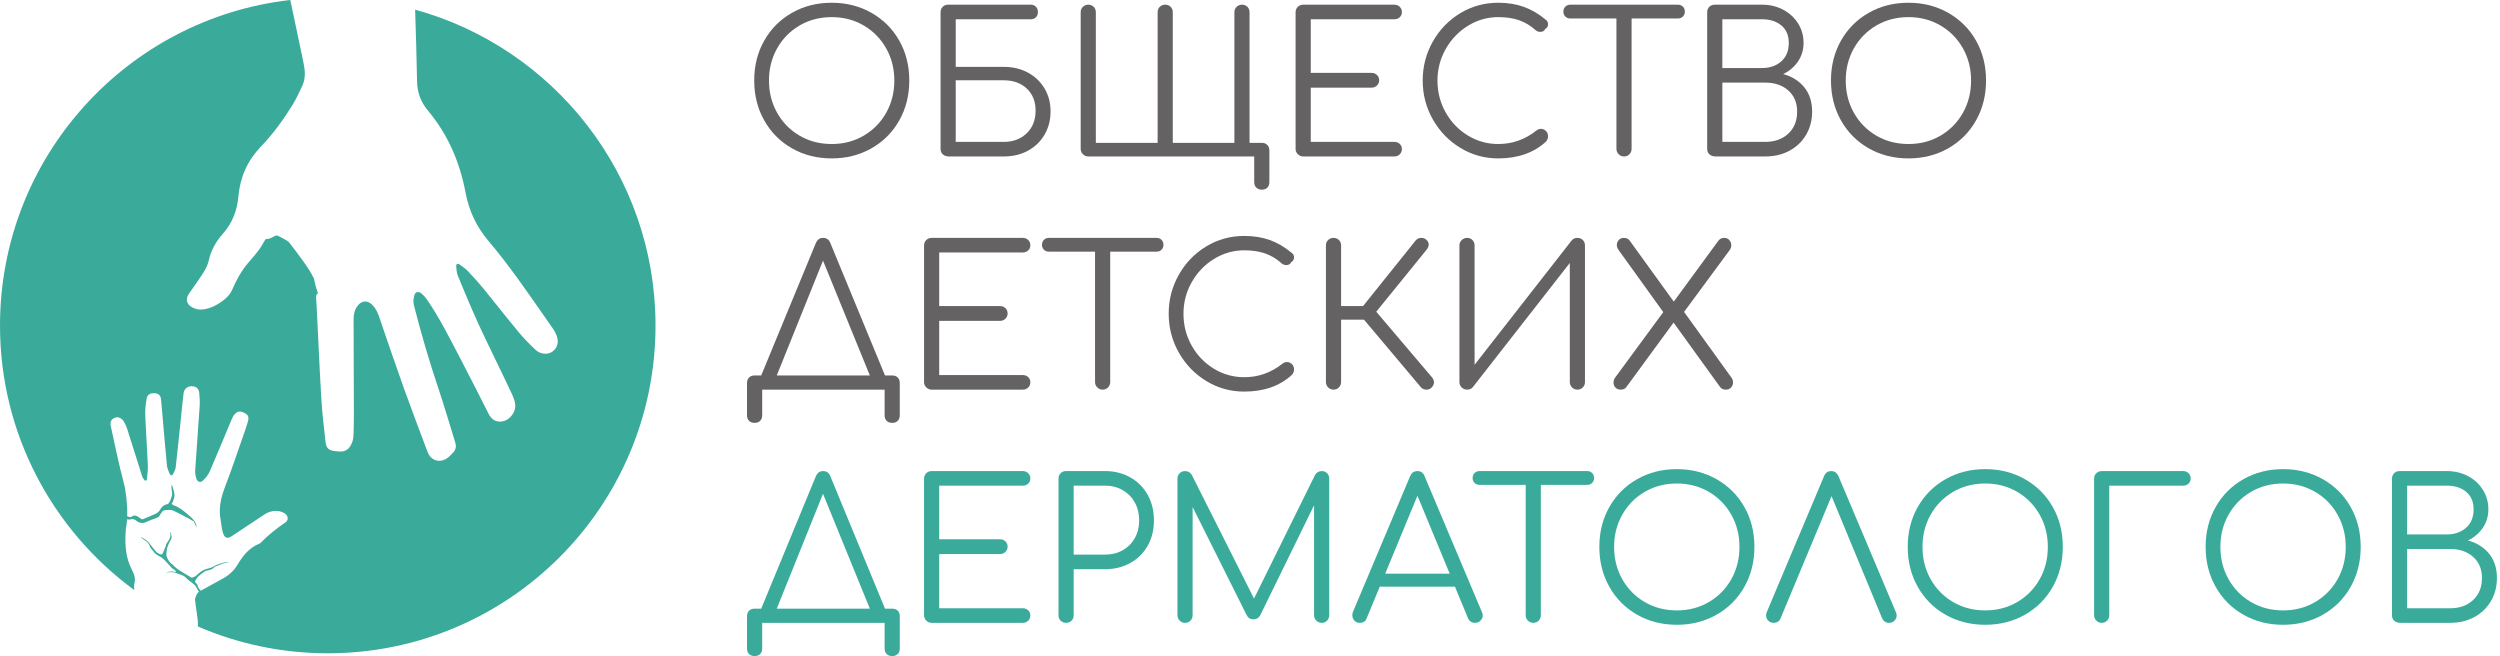 <svg width="541" height="142" viewBox="0 0 541 142" fill="none" xmlns="http://www.w3.org/2000/svg">
<g clip-path="url(#clip0_53_3)">
<path d="M186.907 29.357C188.968 28.152 190.587 26.506 191.766 24.415C192.943 22.328 193.531 19.994 193.531 17.414C193.531 14.863 192.943 12.543 191.766 10.454C190.587 8.366 188.968 6.719 186.907 5.514C184.847 4.308 182.542 3.706 179.991 3.706C177.41 3.706 175.091 4.308 173.031 5.514C170.97 6.719 169.351 8.366 168.174 10.454C166.996 12.543 166.407 14.863 166.407 17.414C166.407 19.994 166.996 22.328 168.174 24.415C169.351 26.506 170.97 28.152 173.031 29.357C175.091 30.563 177.41 31.165 179.991 31.165C182.542 31.165 184.847 30.563 186.907 29.357ZM171.37 32.092C168.818 30.633 166.82 28.621 165.378 26.056C163.932 23.491 163.211 20.611 163.211 17.414C163.211 14.219 163.932 11.345 165.378 8.793C166.82 6.243 168.818 4.238 171.37 2.78C173.92 1.323 176.794 0.594 179.991 0.594C183.158 0.594 186.024 1.323 188.59 2.78C191.155 4.238 193.159 6.243 194.603 8.793C196.047 11.345 196.77 14.219 196.77 17.414C196.77 20.611 196.047 23.491 194.603 26.056C193.159 28.621 191.155 30.633 188.59 32.092C186.024 33.548 183.158 34.277 179.991 34.277C176.794 34.277 173.92 33.548 171.37 32.092Z" fill="#656263"/>
<path d="M222.168 28.853C223.456 27.62 224.102 25.994 224.102 23.975C224.102 21.956 223.463 20.352 222.188 19.16C220.912 17.969 219.251 17.373 217.206 17.373H206.819V30.704H217.206C219.224 30.704 220.878 30.087 222.168 28.853ZM222.442 15.712C223.968 16.54 225.167 17.681 226.036 19.139C226.904 20.597 227.34 22.251 227.34 24.101C227.34 25.98 226.904 27.662 226.036 29.148C225.167 30.633 223.968 31.79 222.442 32.616C220.912 33.444 219.168 33.857 217.206 33.857H205.39C204.828 33.857 204.38 33.71 204.043 33.416C203.707 33.121 203.539 32.722 203.539 32.217V2.654C203.539 2.178 203.692 1.786 204.002 1.477C204.31 1.169 204.702 1.014 205.178 1.014H223.092C223.512 1.014 223.871 1.162 224.166 1.457C224.459 1.75 224.607 2.135 224.607 2.613C224.607 3.089 224.459 3.467 224.166 3.747C223.871 4.027 223.512 4.169 223.092 4.169H206.819V14.47H217.206C219.168 14.47 220.912 14.884 222.442 15.712Z" fill="#656263"/>
<path d="M274.25 31.376C274.545 31.685 274.691 32.076 274.691 32.553V39.407C274.691 39.912 274.545 40.311 274.25 40.607C273.955 40.901 273.557 41.048 273.053 41.048C272.574 41.048 272.182 40.901 271.874 40.607C271.565 40.311 271.411 39.912 271.411 39.407V33.857H235.499C235.051 33.857 234.665 33.695 234.342 33.373C234.019 33.05 233.859 32.665 233.859 32.216V2.653C233.859 2.177 234.019 1.785 234.342 1.476C234.665 1.168 235.051 1.013 235.499 1.013C235.975 1.013 236.367 1.168 236.675 1.476C236.985 1.785 237.139 2.177 237.139 2.653V30.912H250.511V2.653C250.511 2.177 250.666 1.785 250.974 1.476C251.283 1.168 251.674 1.013 252.151 1.013C252.627 1.013 253.021 1.168 253.33 1.476C253.637 1.785 253.791 2.177 253.791 2.653V30.912H267.122V2.653C267.122 2.177 267.285 1.785 267.606 1.476C267.929 1.168 268.314 1.013 268.762 1.013C269.238 1.013 269.631 1.168 269.941 1.476C270.247 1.785 270.402 2.177 270.402 2.653V30.912H273.053C273.557 30.912 273.955 31.068 274.25 31.376Z" fill="#656263"/>
<path d="M280.85 33.374C280.527 33.051 280.367 32.666 280.367 32.217V2.654C280.367 2.178 280.527 1.786 280.85 1.477C281.173 1.169 281.559 1.014 282.006 1.014H301.729C302.206 1.014 302.598 1.169 302.906 1.477C303.215 1.786 303.37 2.165 303.37 2.613C303.37 3.062 303.215 3.433 302.906 3.727C302.598 4.022 302.206 4.169 301.729 4.169H283.647V15.775H296.809C297.285 15.775 297.678 15.929 297.987 16.238C298.294 16.546 298.45 16.925 298.45 17.373C298.45 17.822 298.287 18.2 297.966 18.509C297.643 18.817 297.258 18.971 296.809 18.971H283.647V30.704H301.729C302.206 30.704 302.598 30.851 302.906 31.145C303.215 31.439 303.37 31.812 303.37 32.26C303.37 32.707 303.215 33.087 302.906 33.395C302.598 33.704 302.206 33.857 301.729 33.857H282.006C281.559 33.857 281.173 33.696 280.85 33.374Z" fill="#656263"/>
<path d="M316.03 32.007C313.534 30.492 311.551 28.447 310.079 25.867C308.608 23.288 307.871 20.47 307.871 17.414C307.871 14.387 308.6 11.584 310.059 9.004C311.515 6.424 313.492 4.378 315.988 2.864C318.483 1.35 321.23 0.594 324.231 0.594C326.248 0.594 328.084 0.888 329.738 1.476C331.394 2.066 332.991 3.006 334.532 4.295C334.842 4.519 334.995 4.842 334.995 5.262C334.995 5.486 334.939 5.688 334.827 5.871C334.715 6.054 334.56 6.186 334.364 6.271C334.308 6.467 334.182 6.622 333.986 6.734C333.788 6.846 333.579 6.902 333.355 6.902C332.935 6.902 332.583 6.775 332.303 6.522C331.211 5.542 330.018 4.827 328.73 4.378C327.44 3.93 325.94 3.706 324.231 3.706C321.875 3.706 319.688 4.33 317.67 5.576C315.651 6.824 314.046 8.499 312.854 10.602C311.663 12.704 311.067 14.975 311.067 17.414C311.067 19.91 311.656 22.209 312.834 24.311C314.011 26.414 315.61 28.082 317.627 29.315C319.646 30.55 321.846 31.165 324.231 31.165C327.286 31.165 330.047 30.185 332.514 28.222C332.823 27.998 333.13 27.886 333.439 27.886C333.859 27.886 334.224 28.032 334.532 28.327C334.842 28.621 334.995 29.006 334.995 29.483C334.995 29.933 334.842 30.324 334.532 30.66C331.898 33.072 328.462 34.277 324.231 34.277C321.258 34.277 318.524 33.521 316.03 32.007Z" fill="#656263"/>
<path d="M364.179 1.435C364.459 1.715 364.6 2.079 364.6 2.527C364.6 2.949 364.459 3.301 364.179 3.579C363.898 3.859 363.534 4.001 363.086 4.001H353.076V32.217C353.076 32.666 352.923 33.051 352.615 33.374C352.306 33.696 351.914 33.857 351.438 33.857C350.988 33.857 350.603 33.696 350.282 33.374C349.958 33.051 349.796 32.666 349.796 32.217V4.001H339.831C339.382 4.001 339.016 3.859 338.736 3.579C338.456 3.301 338.316 2.949 338.316 2.527C338.316 2.079 338.456 1.715 338.736 1.435C339.016 1.155 339.382 1.014 339.831 1.014H363.086C363.534 1.014 363.898 1.155 364.179 1.435Z" fill="#656263"/>
<path d="M382.006 30.704C384.054 30.704 385.714 30.108 386.99 28.916C388.266 27.725 388.903 26.134 388.903 24.144C388.903 22.238 388.266 20.715 386.99 19.58C385.714 18.444 384.054 17.877 382.006 17.877H372.714V30.704H382.006ZM381.291 14.723C383.002 14.723 384.396 14.24 385.476 13.273C386.555 12.305 387.095 10.981 387.095 9.299C387.095 7.674 386.562 6.413 385.498 5.514C384.431 4.618 383.03 4.169 381.291 4.169H372.714V14.723H381.291ZM369.938 33.416C369.602 33.121 369.434 32.722 369.434 32.217V2.654C369.434 2.178 369.587 1.786 369.895 1.477C370.204 1.169 370.596 1.014 371.072 1.014H381.291C382.974 1.014 384.495 1.371 385.854 2.086C387.214 2.801 388.292 3.79 389.092 5.051C389.892 6.313 390.291 7.729 390.291 9.299C390.291 10.784 389.892 12.116 389.092 13.293C388.292 14.47 387.222 15.382 385.875 16.027C387.81 16.561 389.338 17.52 390.459 18.908C391.58 20.295 392.142 22.041 392.142 24.144C392.142 26.021 391.707 27.697 390.838 29.168C389.968 30.64 388.77 31.79 387.242 32.616C385.714 33.444 383.968 33.857 382.006 33.857H371.284C370.723 33.857 370.275 33.71 369.938 33.416Z" fill="#656263"/>
<path d="M419.919 29.357C421.98 28.152 423.599 26.506 424.777 24.415C425.953 22.328 426.543 19.994 426.543 17.414C426.543 14.863 425.953 12.543 424.777 10.454C423.599 8.366 421.98 6.719 419.919 5.514C417.859 4.308 415.553 3.706 413.003 3.706C410.421 3.706 408.103 4.308 406.043 5.514C403.981 6.719 402.363 8.366 401.184 10.454C400.008 12.543 399.419 14.863 399.419 17.414C399.419 19.994 400.008 22.328 401.184 24.415C402.363 26.506 403.981 28.152 406.043 29.357C408.103 30.563 410.421 31.165 413.003 31.165C415.553 31.165 417.859 30.563 419.919 29.357ZM404.381 32.092C401.829 30.633 399.832 28.621 398.389 26.056C396.944 23.491 396.223 20.611 396.223 17.414C396.223 14.219 396.944 11.345 398.389 8.793C399.832 6.243 401.829 4.238 404.381 2.78C406.932 1.323 409.805 0.594 413.003 0.594C416.169 0.594 419.036 1.323 421.601 2.78C424.167 4.238 426.171 6.243 427.615 8.793C429.059 11.345 429.781 14.219 429.781 17.414C429.781 20.611 429.059 23.491 427.615 26.056C426.171 28.621 424.167 30.633 421.601 32.092C419.036 33.548 416.169 34.277 413.003 34.277C409.805 34.277 406.932 33.548 404.381 32.092Z" fill="#656263"/>
<path d="M168.091 81.249H188.234L178.099 56.396L168.091 81.249ZM194.268 81.691C194.563 81.986 194.71 82.384 194.71 82.889V89.87C194.71 90.375 194.563 90.774 194.268 91.069C193.974 91.363 193.574 91.511 193.07 91.511C192.564 91.511 192.166 91.363 191.871 91.069C191.576 90.774 191.43 90.375 191.43 89.87V84.319H164.938V89.87C164.938 90.375 164.788 90.774 164.495 91.069C164.2 91.363 163.802 91.511 163.296 91.511C162.791 91.511 162.394 91.363 162.099 91.069C161.803 90.774 161.656 90.375 161.656 89.87V82.889C161.656 82.384 161.803 81.986 162.099 81.691C162.394 81.396 162.791 81.249 163.296 81.249H164.727L176.543 52.612C176.88 51.855 177.398 51.477 178.099 51.477C178.884 51.477 179.416 51.855 179.696 52.612L191.514 81.249H193.07C193.574 81.249 193.974 81.396 194.268 81.691Z" fill="#656263"/>
<path d="M200.449 83.837C200.125 83.514 199.965 83.128 199.965 82.679V53.116C199.965 52.64 200.125 52.248 200.449 51.939C200.77 51.631 201.157 51.477 201.605 51.477H221.328C221.804 51.477 222.196 51.631 222.505 51.939C222.813 52.248 222.968 52.627 222.968 53.075C222.968 53.524 222.813 53.895 222.505 54.189C222.196 54.483 221.804 54.631 221.328 54.631H203.245V66.238H216.406C216.884 66.238 217.277 66.391 217.585 66.7C217.893 67.008 218.048 67.387 218.048 67.835C218.048 68.284 217.886 68.662 217.564 68.97C217.241 69.279 216.856 69.433 216.406 69.433H203.245V81.166H221.328C221.804 81.166 222.196 81.313 222.505 81.607C222.813 81.902 222.968 82.274 222.968 82.722C222.968 83.17 222.813 83.549 222.505 83.857C222.196 84.166 221.804 84.319 221.328 84.319H201.605C201.157 84.319 200.77 84.158 200.449 83.837Z" fill="#656263"/>
<path d="M251.351 51.898C251.631 52.178 251.772 52.542 251.772 52.99C251.772 53.41 251.631 53.762 251.351 54.042C251.07 54.322 250.706 54.462 250.258 54.462H240.248V82.679C240.248 83.128 240.095 83.514 239.786 83.837C239.478 84.158 239.086 84.319 238.61 84.319C238.16 84.319 237.775 84.158 237.452 83.837C237.13 83.514 236.968 83.128 236.968 82.679V54.462H227.003C226.554 54.462 226.188 54.322 225.908 54.042C225.628 53.762 225.488 53.41 225.488 52.99C225.488 52.542 225.628 52.178 225.908 51.898C226.188 51.618 226.554 51.477 227.003 51.477H250.258C250.706 51.477 251.07 51.618 251.351 51.898Z" fill="#656263"/>
<path d="M261.065 82.469C258.569 80.955 256.586 78.91 255.116 76.33C253.644 73.751 252.906 70.933 252.906 67.877C252.906 64.85 253.636 62.046 255.094 59.467C256.552 56.887 258.528 54.84 261.024 53.327C263.518 51.813 266.265 51.056 269.266 51.056C271.284 51.056 273.12 51.351 274.774 51.939C276.429 52.528 278.026 53.468 279.568 54.757C279.877 54.981 280.03 55.304 280.03 55.725C280.03 55.949 279.974 56.152 279.862 56.334C279.75 56.516 279.596 56.649 279.4 56.733C279.344 56.93 279.218 57.084 279.021 57.196C278.825 57.308 278.616 57.364 278.392 57.364C277.97 57.364 277.618 57.238 277.338 56.985C276.246 56.004 275.054 55.29 273.765 54.84C272.476 54.392 270.976 54.168 269.266 54.168C266.91 54.168 264.725 54.792 262.705 56.04C260.686 57.287 259.081 58.962 257.89 61.064C256.698 63.167 256.104 65.438 256.104 67.877C256.104 70.373 256.692 72.671 257.869 74.774C259.048 76.877 260.645 78.545 262.664 79.778C264.681 81.012 266.882 81.628 269.266 81.628C272.321 81.628 275.082 80.648 277.55 78.684C277.858 78.46 278.166 78.348 278.474 78.348C278.894 78.348 279.26 78.495 279.568 78.79C279.877 79.084 280.03 79.469 280.03 79.946C280.03 80.395 279.877 80.787 279.568 81.123C276.933 83.534 273.498 84.74 269.266 84.74C266.293 84.74 263.561 83.983 261.065 82.469Z" fill="#656263"/>
<path d="M310.31 82.722C310.31 83.142 310.127 83.534 309.763 83.899C309.483 84.18 309.119 84.319 308.671 84.319C308.192 84.319 307.8 84.152 307.492 83.814L295.172 69.18H290.21V82.679C290.21 83.128 290.055 83.514 289.746 83.837C289.438 84.158 289.046 84.319 288.568 84.319C288.12 84.319 287.734 84.158 287.412 83.837C287.09 83.514 286.93 83.128 286.93 82.679V53.116C286.93 52.64 287.09 52.248 287.412 51.939C287.734 51.631 288.12 51.477 288.568 51.477C289.046 51.477 289.438 51.631 289.746 51.939C290.055 52.248 290.21 52.64 290.21 53.116V66.238H294.96L306.399 51.981C306.707 51.645 307.1 51.477 307.576 51.477C308.024 51.477 308.39 51.618 308.671 51.898C309.007 52.178 309.174 52.528 309.174 52.949C309.174 53.284 309.02 53.649 308.712 54.042L297.82 67.456L309.932 81.713C310.183 82.049 310.31 82.384 310.31 82.722Z" fill="#656263"/>
<path d="M340.188 83.837C339.867 83.514 339.706 83.128 339.706 82.679V56.902L318.722 83.772C318.61 83.941 318.434 84.075 318.195 84.172C317.956 84.271 317.727 84.319 317.502 84.319C317.024 84.319 316.624 84.158 316.303 83.837C315.98 83.514 315.82 83.128 315.82 82.679V53.116C315.82 52.668 315.98 52.283 316.303 51.96C316.624 51.639 317.024 51.477 317.502 51.477C317.951 51.477 318.328 51.631 318.636 51.939C318.946 52.248 319.1 52.64 319.1 53.116V78.936L340.084 52.066C340.392 51.673 340.812 51.477 341.344 51.477C341.822 51.477 342.215 51.631 342.523 51.939C342.831 52.248 342.986 52.64 342.986 53.116V82.679C342.986 83.128 342.831 83.514 342.523 83.837C342.215 84.158 341.822 84.319 341.344 84.319C340.898 84.319 340.511 84.158 340.188 83.837Z" fill="#656263"/>
<path d="M375.029 82.722C375.029 83.17 374.889 83.549 374.609 83.857C374.329 84.166 373.951 84.319 373.473 84.319C372.912 84.319 372.492 84.124 372.212 83.731L362.161 69.811L351.9 83.814C351.62 84.152 351.228 84.319 350.724 84.319C350.247 84.319 349.868 84.172 349.588 83.878C349.307 83.584 349.168 83.226 349.168 82.805C349.168 82.384 349.293 82.007 349.547 81.67L359.933 67.541L350.219 54.042C349.995 53.678 349.883 53.342 349.883 53.033C349.883 52.612 350.021 52.248 350.303 51.939C350.583 51.631 350.948 51.477 351.397 51.477C351.956 51.477 352.377 51.673 352.659 52.066L362.204 65.27L371.876 52.066C372.184 51.673 372.605 51.477 373.137 51.477C373.585 51.477 373.951 51.639 374.231 51.96C374.509 52.283 374.651 52.654 374.651 53.075C374.651 53.439 374.553 53.762 374.356 54.042L364.432 67.499L374.651 81.67C374.903 82.007 375.029 82.357 375.029 82.722Z" fill="#656263"/>
<path d="M168.091 131.712H188.234L178.099 106.86L168.091 131.712ZM194.268 132.154C194.563 132.449 194.71 132.848 194.71 133.352V140.334C194.71 140.839 194.563 141.238 194.268 141.532C193.974 141.827 193.574 141.974 193.07 141.974C192.564 141.974 192.166 141.827 191.871 141.532C191.576 141.238 191.43 140.839 191.43 140.334V134.783H164.938V140.334C164.938 140.839 164.788 141.238 164.495 141.532C164.2 141.827 163.802 141.974 163.296 141.974C162.791 141.974 162.394 141.827 162.099 141.532C161.803 141.238 161.656 140.839 161.656 140.334V133.352C161.656 132.848 161.803 132.449 162.099 132.154C162.394 131.86 162.791 131.712 163.296 131.712H164.727L176.543 103.076C176.88 102.318 177.398 101.94 178.099 101.94C178.884 101.94 179.416 102.318 179.696 103.076L191.514 131.712H193.07C193.574 131.712 193.974 131.86 194.268 132.154Z" fill="#3AAB9B"/>
<path d="M200.449 134.299C200.125 133.976 199.965 133.591 199.965 133.142V103.58C199.965 103.103 200.125 102.711 200.449 102.402C200.77 102.094 201.157 101.94 201.605 101.94H221.328C221.804 101.94 222.196 102.094 222.505 102.402C222.813 102.711 222.968 103.09 222.968 103.538C222.968 103.987 222.813 104.358 222.505 104.652C222.196 104.947 221.804 105.094 221.328 105.094H203.245V116.701H216.406C216.884 116.701 217.277 116.854 217.585 117.163C217.893 117.472 218.048 117.85 218.048 118.298C218.048 118.748 217.886 119.125 217.564 119.434C217.241 119.743 216.856 119.896 216.406 119.896H203.245V131.629H221.328C221.804 131.629 222.196 131.776 222.505 132.071C222.813 132.365 222.968 132.737 222.968 133.185C222.968 133.633 222.813 134.012 222.505 134.321C222.196 134.629 221.804 134.783 221.328 134.783H201.605C201.157 134.783 200.77 134.622 200.449 134.299Z" fill="#3AAB9B"/>
<path d="M239.113 120.022C240.543 120.022 241.819 119.707 242.94 119.076C244.061 118.446 244.937 117.569 245.568 116.448C246.199 115.327 246.515 114.051 246.515 112.621C246.515 111.164 246.199 109.866 245.568 108.731C244.937 107.595 244.061 106.706 242.94 106.061C241.819 105.417 240.543 105.094 239.113 105.094H232.342V120.022H239.113ZM229.525 134.321C229.217 134.012 229.062 133.621 229.062 133.142V103.58C229.062 103.103 229.217 102.711 229.525 102.402C229.834 102.094 230.227 101.94 230.703 101.94H239.113C241.16 101.94 242.989 102.396 244.601 103.306C246.213 104.218 247.467 105.48 248.365 107.092C249.261 108.704 249.71 110.547 249.71 112.621C249.71 114.668 249.261 116.49 248.365 118.087C247.467 119.686 246.213 120.934 244.601 121.831C242.989 122.728 241.16 123.176 239.113 123.176H232.342V133.142C232.342 133.621 232.188 134.012 231.88 134.321C231.571 134.629 231.179 134.783 230.703 134.783C230.227 134.783 229.834 134.629 229.525 134.321Z" fill="#3AAB9B"/>
<path d="M287.181 102.402C287.489 102.711 287.643 103.103 287.643 103.58V133.142C287.643 133.591 287.489 133.976 287.181 134.299C286.873 134.622 286.494 134.783 286.046 134.783C285.567 134.783 285.17 134.622 284.846 134.299C284.525 133.976 284.363 133.591 284.363 133.142V109.342L272.674 133.227C272.337 133.759 271.859 134.026 271.242 134.026C270.542 134.026 270.037 133.688 269.73 133.017L258.081 109.719V133.142C258.081 133.591 257.926 133.976 257.618 134.299C257.309 134.622 256.917 134.783 256.441 134.783C255.993 134.783 255.606 134.622 255.285 134.299C254.961 133.976 254.801 133.591 254.801 133.142V103.58C254.801 103.103 254.961 102.711 255.285 102.402C255.606 102.094 255.993 101.94 256.441 101.94C257.085 101.94 257.575 102.22 257.913 102.782L271.369 129.526L284.573 102.782C284.91 102.22 285.399 101.94 286.046 101.94C286.494 101.94 286.873 102.094 287.181 102.402Z" fill="#3AAB9B"/>
<path d="M313.716 124.144L306.735 107.28L299.755 124.144H313.716ZM320.864 133.142C320.864 133.591 320.703 133.976 320.382 134.299C320.059 134.622 319.674 134.783 319.226 134.783C318.496 134.783 317.978 134.447 317.67 133.774L314.851 126.961H298.576L295.76 133.774C295.535 134.447 295.03 134.783 294.246 134.783C293.77 134.783 293.384 134.622 293.09 134.299C292.795 133.976 292.648 133.591 292.648 133.142C292.648 132.862 292.69 132.624 292.775 132.427L305.138 103.076C305.446 102.318 305.979 101.94 306.735 101.94C307.492 101.94 308.01 102.318 308.291 103.076L320.696 132.47C320.808 132.667 320.864 132.891 320.864 133.142Z" fill="#3AAB9B"/>
<path d="M344.54 102.361C344.82 102.641 344.96 103.006 344.96 103.454C344.96 103.874 344.82 104.225 344.54 104.506C344.258 104.785 343.894 104.926 343.446 104.926H333.437V133.142C333.437 133.591 333.284 133.976 332.974 134.299C332.666 134.622 332.274 134.783 331.797 134.783C331.348 134.783 330.962 134.622 330.641 134.299C330.318 133.976 330.157 133.591 330.157 133.142V104.926H320.19C319.741 104.926 319.377 104.785 319.097 104.506C318.817 104.225 318.676 103.874 318.676 103.454C318.676 103.006 318.817 102.641 319.097 102.361C319.377 102.081 319.741 101.94 320.19 101.94H343.446C343.894 101.94 344.258 102.081 344.54 102.361Z" fill="#3AAB9B"/>
<path d="M369.794 130.283C371.855 129.079 373.474 127.431 374.652 125.342C375.83 123.254 376.418 120.92 376.418 118.34C376.418 115.79 375.83 113.469 374.652 111.381C373.474 109.292 371.855 107.645 369.794 106.439C367.734 105.235 365.428 104.632 362.878 104.632C360.296 104.632 357.978 105.235 355.918 106.439C353.856 107.645 352.238 109.292 351.06 111.381C349.883 113.469 349.294 115.79 349.294 118.34C349.294 120.92 349.883 123.254 351.06 125.342C352.238 127.431 353.856 129.079 355.918 130.283C357.978 131.489 360.296 132.092 362.878 132.092C365.428 132.092 367.734 131.489 369.794 130.283ZM354.256 133.017C351.704 131.559 349.707 129.547 348.264 126.982C346.819 124.417 346.098 121.537 346.098 118.34C346.098 115.145 346.819 112.271 348.264 109.719C349.707 107.168 351.704 105.165 354.256 103.706C356.807 102.249 359.68 101.52 362.878 101.52C366.044 101.52 368.911 102.249 371.476 103.706C374.042 105.165 376.046 107.168 377.49 109.719C378.934 112.271 379.656 115.145 379.656 118.34C379.656 121.537 378.934 124.417 377.49 126.982C376.046 129.547 374.042 131.559 371.476 133.017C368.911 134.474 366.044 135.203 362.878 135.203C359.68 135.203 356.807 134.474 354.256 133.017Z" fill="#3AAB9B"/>
<path d="M410.436 133.185C410.436 133.606 410.281 133.976 409.972 134.299C409.664 134.622 409.272 134.783 408.794 134.783C408.094 134.783 407.589 134.447 407.281 133.774L396.346 107.365L385.33 133.774C385.218 134.11 385.021 134.362 384.741 134.53C384.46 134.698 384.153 134.783 383.816 134.783C383.338 134.783 382.948 134.622 382.638 134.299C382.33 133.976 382.176 133.591 382.176 133.142C382.176 132.891 382.232 132.652 382.344 132.427L394.708 103.076C395.016 102.318 395.534 101.94 396.264 101.94C396.992 101.94 397.525 102.318 397.861 103.076L410.268 132.47C410.378 132.694 410.436 132.933 410.436 133.185Z" fill="#3AAB9B"/>
<path d="M436.528 130.283C438.589 129.079 440.208 127.431 441.387 125.342C442.563 123.254 443.152 120.92 443.152 118.34C443.152 115.79 442.563 113.469 441.387 111.381C440.208 109.292 438.589 107.645 436.528 106.439C434.468 105.235 432.163 104.632 429.612 104.632C427.031 104.632 424.712 105.235 422.652 106.439C420.591 107.645 418.972 109.292 417.793 111.381C416.617 113.469 416.028 115.79 416.028 118.34C416.028 120.92 416.617 123.254 417.793 125.342C418.972 127.431 420.591 129.079 422.652 130.283C424.712 131.489 427.031 132.092 429.612 132.092C432.163 132.092 434.468 131.489 436.528 130.283ZM420.991 133.017C418.439 131.559 416.441 129.547 414.999 126.982C413.553 124.417 412.832 121.537 412.832 118.34C412.832 115.145 413.553 112.271 414.999 109.719C416.441 107.168 418.439 105.165 420.991 103.706C423.541 102.249 426.415 101.52 429.612 101.52C432.779 101.52 435.645 102.249 438.211 103.706C440.776 105.165 442.78 107.168 444.224 109.719C445.668 112.271 446.391 115.145 446.391 118.34C446.391 121.537 445.668 124.417 444.224 126.982C442.78 129.547 440.776 131.559 438.211 133.017C435.645 134.474 432.779 135.203 429.612 135.203C426.415 135.203 423.541 134.474 420.991 133.017Z" fill="#3AAB9B"/>
<path d="M453.647 134.299C453.324 133.976 453.164 133.591 453.164 133.142V103.58C453.164 103.103 453.324 102.711 453.647 102.402C453.968 102.094 454.355 101.94 454.803 101.94H472.423C472.899 101.94 473.291 102.094 473.601 102.402C473.908 102.711 474.064 103.09 474.064 103.538C474.064 103.987 473.908 104.358 473.601 104.652C473.291 104.947 472.899 105.094 472.423 105.094H456.444V133.142C456.444 133.591 456.288 133.976 455.98 134.299C455.672 134.622 455.28 134.783 454.803 134.783C454.355 134.783 453.968 134.622 453.647 134.299Z" fill="#3AAB9B"/>
<path d="M500.994 130.283C503.056 129.079 504.673 127.431 505.852 125.342C507.029 123.254 507.617 120.92 507.617 118.34C507.617 115.79 507.029 113.469 505.852 111.381C504.673 109.292 503.056 107.645 500.994 106.439C498.934 105.235 496.628 104.632 494.077 104.632C491.497 104.632 489.177 105.235 487.117 106.439C485.057 107.645 483.438 109.292 482.26 111.381C481.082 113.469 480.494 115.79 480.494 118.34C480.494 120.92 481.082 123.254 482.26 125.342C483.438 127.431 485.057 129.079 487.117 130.283C489.177 131.489 491.497 132.092 494.077 132.092C496.628 132.092 498.934 131.489 500.994 130.283ZM485.456 133.017C482.904 131.559 480.906 129.547 479.464 126.982C478.018 124.417 477.297 121.537 477.297 118.34C477.297 115.145 478.018 112.271 479.464 109.719C480.906 107.168 482.904 105.165 485.456 103.706C488.006 102.249 490.881 101.52 494.077 101.52C497.244 101.52 500.112 102.249 502.676 103.706C505.241 105.165 507.245 107.168 508.689 109.719C510.133 112.271 510.856 115.145 510.856 118.34C510.856 121.537 510.133 124.417 508.689 126.982C507.245 129.547 505.241 131.559 502.676 133.017C500.112 134.474 497.244 135.203 494.077 135.203C490.881 135.203 488.006 134.474 485.456 133.017Z" fill="#3AAB9B"/>
<path d="M530.198 131.629C532.245 131.629 533.905 131.034 535.181 129.842C536.457 128.65 537.096 127.06 537.096 125.069C537.096 123.163 536.457 121.641 535.181 120.506C533.905 119.37 532.245 118.802 530.198 118.802H520.905V131.629H530.198ZM529.484 115.649C531.193 115.649 532.589 115.165 533.669 114.198C534.746 113.231 535.286 111.907 535.286 110.224C535.286 108.599 534.754 107.337 533.689 106.439C532.622 105.543 531.222 105.094 529.484 105.094H520.905V115.649H529.484ZM518.129 134.342C517.793 134.047 517.625 133.647 517.625 133.142V103.58C517.625 103.103 517.78 102.711 518.088 102.402C518.396 102.094 518.788 101.94 519.265 101.94H529.484C531.166 101.94 532.686 102.297 534.046 103.012C535.405 103.727 536.485 104.715 537.284 105.977C538.084 107.238 538.484 108.654 538.484 110.224C538.484 111.71 538.084 113.042 537.284 114.219C536.485 115.396 535.413 116.308 534.066 116.952C536.002 117.486 537.529 118.446 538.652 119.834C539.773 121.22 540.334 122.966 540.334 125.069C540.334 126.947 539.898 128.623 539.029 130.094C538.161 131.565 536.961 132.715 535.434 133.542C533.905 134.37 532.161 134.783 530.198 134.783H519.476C518.914 134.783 518.466 134.635 518.129 134.342Z" fill="#3AAB9B"/>
<path d="M89.832 2.086C89.998 7.262 90.162 12.437 90.251 17.613C90.293 20.07 91.076 22.098 92.615 23.939C96.929 29.099 99.505 35.09 100.735 41.644C101.484 45.636 103.129 49.107 105.741 52.188C110.086 57.31 113.88 62.848 117.723 68.345C118.411 69.329 119.112 70.308 119.782 71.305C120.022 71.662 120.22 72.055 120.382 72.453C121.001 73.97 120.707 75.217 119.557 76.073C118.608 76.777 117.006 76.725 115.953 75.753C114.65 74.548 113.396 73.271 112.263 71.907C109.666 68.784 107.174 65.573 104.602 62.428C103.553 61.146 102.434 59.917 101.292 58.716C100.768 58.164 100.137 57.701 99.505 57.268C98.979 56.912 98.671 57.105 98.727 57.745C98.785 58.388 98.829 59.068 99.07 59.654C100.416 62.919 101.768 66.185 103.219 69.405C104.622 72.518 106.145 75.578 107.619 78.66C108.687 80.893 109.782 83.116 110.822 85.363C111.429 86.675 111.879 88.063 111.058 89.435C110.431 90.486 109.492 91.216 108.192 91.232C106.996 91.246 106.242 90.553 105.724 89.534C103.752 85.655 101.815 81.756 99.786 77.906C97.457 73.485 95.257 68.987 92.419 64.853C92.07 64.347 91.641 63.867 91.163 63.483C90.528 62.973 89.847 63.163 89.642 63.949C89.474 64.598 89.39 65.353 89.553 65.987C91.091 72 92.816 77.959 94.796 83.845C96.121 87.787 97.279 91.785 98.516 95.756C98.757 96.529 98.679 97.249 98.129 97.85C97.679 98.341 97.218 98.857 96.668 99.215C95.069 100.255 93.215 99.624 92.548 97.848C90.881 93.412 89.187 88.985 87.585 84.525C85.867 79.748 84.232 74.939 82.583 70.137C82.13 68.818 81.794 67.462 80.898 66.339C79.669 64.797 78.116 64.893 77.11 66.573C76.577 67.464 76.512 68.426 76.516 69.425C76.547 76.058 76.569 82.69 76.58 89.323C76.583 90.887 76.559 92.451 76.504 94.012C76.484 94.559 76.414 95.128 76.23 95.638C75.817 96.781 75.077 97.901 73.254 97.694C72.992 97.664 72.727 97.649 72.465 97.618C71.135 97.466 70.59 96.974 70.443 95.62C70.117 92.61 69.744 89.6 69.557 86.581C69.194 80.704 68.948 74.823 68.652 68.943C68.576 67.43 68.514 65.917 68.405 64.406C68.371 63.935 68.491 63.651 68.797 63.483C68.426 62.427 68.142 61.344 67.925 60.243C66.797 57.896 64.567 55.128 63.503 53.663C63.188 53.229 62.799 52.761 62.411 52.271C61.702 51.84 60.984 51.419 60.246 51.064C60.2 51.042 60.204 51.042 60.176 51.029C60.067 50.999 59.957 50.969 59.848 50.939C60.293 50.947 59.83 50.938 59.723 50.938C59.722 50.938 59.721 50.938 59.72 50.939C59.734 50.94 59.755 50.94 59.799 50.941C60.087 50.952 59.689 51.027 59.581 51.014C59.403 51.107 59.154 51.229 59.107 51.259C58.596 51.578 58.026 51.729 57.45 51.761C57.145 52.282 56.854 52.815 56.533 53.327C55.746 54.579 54.72 55.688 53.754 56.821C52.221 58.617 51.099 60.665 50.192 62.814C49.318 64.886 45.506 67.193 43.134 66.979C42.558 66.927 41.943 66.732 41.454 66.43C40.296 65.715 40.136 64.65 40.91 63.527C41.948 62.024 43.038 60.552 44.009 59.005C44.513 58.201 44.968 57.301 45.171 56.383C45.667 54.149 46.746 52.246 48.237 50.577C50.298 48.268 51.316 45.516 51.587 42.522C51.967 38.322 53.536 34.771 56.47 31.714C59.103 28.969 61.348 25.885 63.342 22.641C64.144 21.335 64.787 19.925 65.433 18.53C66.224 16.824 65.989 15.05 65.62 13.288C64.762 9.193 63.913 5.098 63.034 1.007C62.962 0.668 62.884 0.332 62.809 -0.005C27.462 4.024 0 34.021 0 70.445C0 93.949 11.44 114.772 29.046 127.677C28.994 127.071 29.002 126.574 29.078 126.282C29.855 123.271 26.53 123.21 27.236 114.409C27.374 113.826 27.455 113.124 27.5 112.376C27.653 112.4 27.805 112.421 27.957 112.443C28.002 112.448 28.053 112.438 28.096 112.421C28.652 112.203 29.154 112.357 29.56 112.729C30.012 113.143 30.532 113.184 31.087 113.158C31.154 113.154 31.224 113.138 31.285 113.111C31.706 112.931 32.121 112.736 32.546 112.566C32.925 112.417 33.317 112.297 33.7 112.156C33.861 112.099 34.017 112.026 34.171 111.953C34.356 111.866 34.482 111.732 34.565 111.532C34.636 111.361 34.764 111.212 34.869 111.055C34.9 111.009 34.952 110.975 34.972 110.927C35.187 110.426 35.637 110.402 36.086 110.374C36.228 110.365 36.372 110.37 36.513 110.349C37.056 110.266 37.514 110.496 37.973 110.73C38.975 111.241 39.978 111.749 40.977 112.266C41.169 112.366 41.337 112.514 41.526 112.624C41.676 112.71 41.841 112.768 42.009 112.844C42.006 112.878 41.974 112.961 42.001 113.016C42.164 113.361 42.34 113.698 42.51 114.038C42.521 113.97 42.531 113.902 42.541 113.835C42.494 113.696 42.44 113.559 42.398 113.417C42.227 112.826 41.827 112.391 41.393 111.991C40.879 111.52 40.354 111.06 39.805 110.632C39.121 110.097 38.398 109.617 37.567 109.329C37.434 109.282 37.31 109.197 37.202 109.107C37.164 109.077 37.152 108.962 37.179 108.913C37.251 108.782 37.385 108.676 37.432 108.539C37.617 107.996 37.833 107.436 37.744 106.862C37.651 106.268 37.444 105.69 37.276 105.11C37.255 105.039 37.165 104.99 37.117 104.94C37.114 105.123 37.1 105.29 37.109 105.457C37.121 105.681 37.144 105.904 37.17 106.126C37.202 106.404 37.28 106.681 37.267 106.956C37.256 107.199 37.158 107.443 37.082 107.68C37.009 107.906 36.927 108.132 36.825 108.345C36.727 108.551 36.619 108.758 36.477 108.934C36.33 109.115 36.095 109.134 35.874 109.193C35.635 109.256 35.397 109.4 35.21 109.566C35.006 109.751 34.833 109.986 34.697 110.228C34.429 110.704 34.036 111.025 33.552 111.243C33.123 111.438 32.688 111.616 32.254 111.797C31.805 111.985 31.354 112.164 30.907 112.355C30.794 112.404 30.712 112.401 30.608 112.328C30.302 112.112 29.999 111.886 29.671 111.706C29.267 111.483 28.857 111.517 28.484 111.805C28.337 111.92 28.19 111.948 28.008 111.882C27.852 111.824 27.69 111.784 27.53 111.737C27.603 109.217 27.263 106.23 26.758 104.362C25.677 100.365 24.871 96.293 23.982 92.246C23.771 91.285 24.099 90.697 24.83 90.406C25.5 90.139 26.256 90.396 26.744 91.149C27.049 91.623 27.305 92.147 27.477 92.682C28.593 96.165 29.674 99.66 30.79 103.143C30.892 103.464 31.166 103.729 31.359 104.02C31.491 103.991 31.623 103.962 31.755 103.932C31.843 102.899 32.042 101.86 32 100.829C31.848 97.143 31.575 93.461 31.435 89.775C31.391 88.592 31.536 87.387 31.742 86.217C31.895 85.347 32.608 85.008 33.58 85.099C34.407 85.178 34.785 85.676 34.854 86.457C34.986 87.91 35.106 89.363 35.234 90.816C35.528 94.147 35.802 97.48 36.136 100.808C36.195 101.386 36.492 101.944 36.708 102.5C36.895 102.978 37.233 102.97 37.454 102.572C37.712 102.105 37.97 101.59 38.03 101.073C38.415 97.723 38.746 94.365 39.096 91.009C39.3 89.046 39.486 87.079 39.724 85.12C39.841 84.162 40.569 83.572 41.48 83.579C42.486 83.59 43.039 84.078 43.131 85.155C43.208 86.064 43.268 86.986 43.208 87.893C42.901 92.542 42.538 97.188 42.236 101.836C42.197 102.418 42.322 103.038 42.499 103.599C42.719 104.297 43.391 104.514 43.911 104.006C44.487 103.444 45.053 102.785 45.369 102.058C46.989 98.335 48.523 94.574 50.099 90.832C50.264 90.441 50.453 90.04 50.718 89.716C51.335 88.959 51.984 88.884 52.936 89.38C53.736 89.797 53.915 90.251 53.642 91.237C53.505 91.733 53.353 92.227 53.182 92.711C51.685 96.975 50.264 101.27 48.648 105.488C47.754 107.822 47.271 110.125 47.764 112.591C47.776 112.647 47.763 112.707 47.773 112.763C47.945 113.685 48.001 114.65 48.32 115.518C48.683 116.501 49.273 116.602 50.149 116.024C52.533 114.451 54.913 112.874 57.289 111.29C58.64 110.389 60.496 110.314 61.666 111.133C62.372 111.628 62.499 112.529 61.807 113.008C59.874 114.344 58.038 115.785 56.395 117.467C56.317 117.547 56.214 117.616 56.109 117.656C53.906 118.526 52.558 120.277 51.39 122.22C50.62 123.498 49.565 124.474 48.247 125.184C46.634 126.053 45.048 126.972 43.431 127.835C43.095 127.501 42.853 127.099 42.731 126.591C42.706 126.485 42.627 126.378 42.546 126.301C42.057 125.834 42.108 125.934 42.486 125.29C42.934 124.532 43.71 124.121 44.383 123.605C44.47 123.539 44.595 123.516 44.707 123.49C45.299 123.349 45.897 123.292 46.354 122.761C46.572 122.506 47.028 122.456 47.375 122.311C48.119 122.005 48.845 121.629 49.698 121.669C49.408 121.65 49.103 121.566 48.83 121.625C48.322 121.735 47.833 121.926 47.337 122.086C47.117 122.157 46.89 122.219 46.682 122.321C46.348 122.483 46.044 122.715 45.7 122.847C45.298 122.999 44.855 123.043 44.45 123.191C43.692 123.471 43.08 123.97 42.499 124.53C42.257 124.763 41.888 124.868 41.569 125.017C41.523 125.039 41.432 124.992 41.373 124.957C40.476 124.423 39.569 123.904 38.689 123.344C38.304 123.099 37.971 122.774 37.621 122.477C37.533 122.402 37.486 122.274 37.39 122.216C36.742 121.829 36.379 121.182 36.103 120.551C35.916 120.123 36.031 119.539 36.086 119.032C36.124 118.668 36.263 118.306 36.4 117.961C36.548 117.586 36.717 117.212 36.931 116.871C37.18 116.474 37.197 116.089 37.046 115.664C36.989 115.503 36.984 115.323 36.955 115.151C36.931 115.152 36.908 115.152 36.884 115.152C36.872 115.233 36.837 115.318 36.853 115.391C37.04 116.271 36.559 116.902 36.087 117.552C35.95 117.741 35.932 118.014 35.841 118.241C35.632 118.764 35.406 119.28 35.195 119.802C35.081 120.086 34.904 119.983 34.697 119.927C33.833 119.691 33.44 118.944 32.923 118.332C32.569 117.914 32.266 117.443 31.864 117.078C31.5 116.746 31.033 116.524 30.611 116.253C30.59 116.284 30.569 116.316 30.547 116.348C30.875 116.585 31.197 116.828 31.53 117.056C31.975 117.358 32.263 117.736 32.438 118.27C32.567 118.66 32.958 118.959 33.194 119.321C33.601 119.949 34.26 120.22 34.859 120.59C35.206 120.805 35.513 121.1 35.798 121.397C36.298 121.914 36.759 122.466 37.254 122.988C37.369 123.11 37.565 123.15 37.697 123.259C37.876 123.404 38.028 123.581 38.158 123.808C37.407 123.697 36.684 123.469 35.978 124.026C36.288 123.938 36.552 123.793 36.809 123.803C37.266 123.821 37.756 123.848 38.166 124.024C38.869 124.327 39.669 124.388 40.246 125.038C40.737 125.591 41.426 125.964 41.983 126.465C42.264 126.719 42.491 127.06 42.659 127.404C42.778 127.644 42.896 127.871 43.06 128.052C42.424 128.478 42.182 129.71 42.195 129.742C42.315 131.263 42.936 134.166 42.829 135.578C51.447 139.3 60.943 141.372 70.927 141.372C110.099 141.372 141.855 109.617 141.855 70.445C141.855 37.823 119.822 10.363 89.832 2.086Z" fill="#3AAB9B"/>
</g>
<defs>
<clipPath id="clip0_53_3">
<rect width="540.333" height="141.973" fill="white"/>
</clipPath>
</defs>
</svg>
